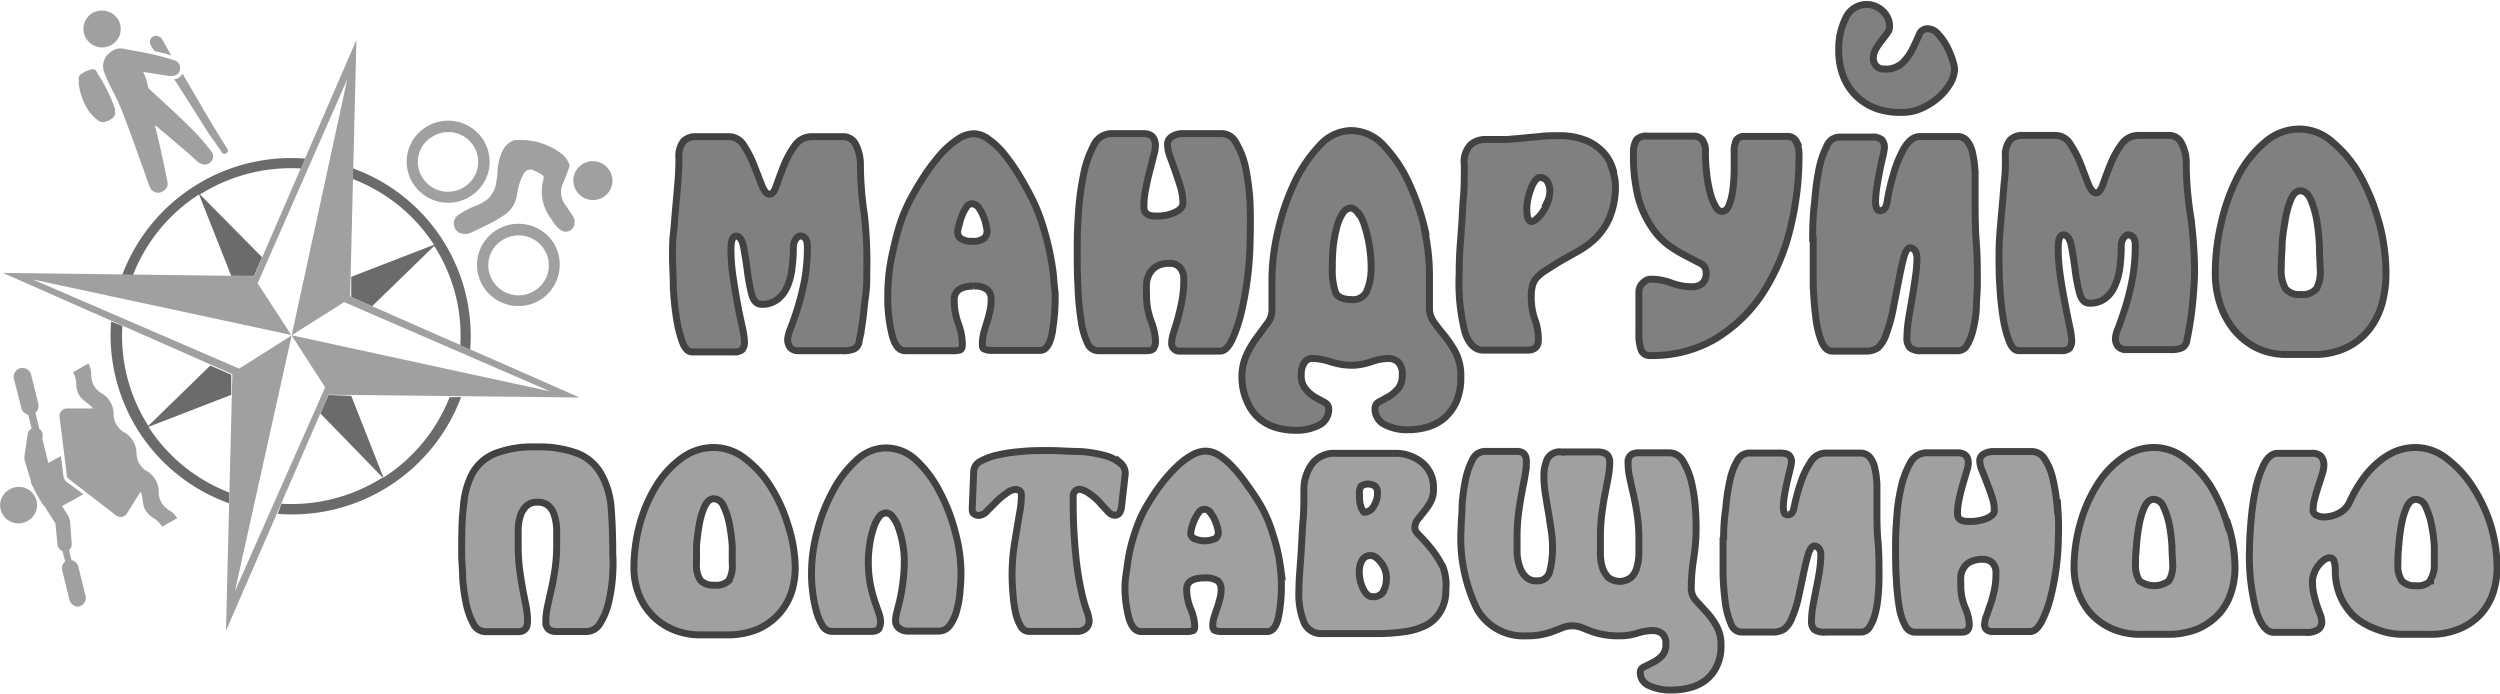<svg xmlns="http://www.w3.org/2000/svg" viewBox="0 0 180 50">
  <g>
    <path d="M44.1,41.58a11.65,11.65,0,0,1-.28,1.8,4.88,4.88,0,0,1-.6,1.48,1.16,1.16,0,0,1-1,.61H40.08q-.78,0-.78-.69a5.24,5.24,0,0,1,.12-1.11c.08-.38.17-.78.27-1.22s.19-.92.27-1.45a12.1,12.1,0,0,0,.12-1.79c0-.34,0-.7,0-1.05a3.66,3.66,0,0,0-.15-1,1.5,1.5,0,0,0-.41-.72,1.13,1.13,0,0,0-.82-.28,1.1,1.1,0,0,0-.81.28,1.64,1.64,0,0,0-.42.7,3.18,3.18,0,0,0-.16,1c0,.36,0,.72,0,1.06a13.76,13.76,0,0,0,.1,1.79c.07.53.15,1,.23,1.45s.17.84.24,1.21a5.82,5.82,0,0,1,.1,1.09c0,.49-.22.74-.67.74H34.94a1,1,0,0,1-.88-.61,5.46,5.46,0,0,1-.51-1.48,13,13,0,0,1-.24-1.81c0-.63-.07-1.16-.07-1.6,0-1.31,0-2.45.12-3.43A6.07,6.07,0,0,1,34,34.11a3.33,3.33,0,0,1,1.62-1.45,7.61,7.61,0,0,1,3-.48,7.81,7.81,0,0,1,3,.48,3.36,3.36,0,0,1,1.65,1.45A5.76,5.76,0,0,1,44,36.54c.08,1,.12,2.13.12,3.44C44.16,40.43,44.14,41,44.1,41.58Zm12.63-3.8A11.25,11.25,0,0,0,55.46,35a7.53,7.53,0,0,0-1.84-2,3.66,3.66,0,0,0-2.21-.78,3.88,3.88,0,0,0-2.35.78,7,7,0,0,0-1.82,2,10.62,10.62,0,0,0-1.19,2.79,12.29,12.29,0,0,0-.41,3.1,5.22,5.22,0,0,0,.29,1.72,4.52,4.52,0,0,0,2.42,2.67,5,5,0,0,0,2.15.43h1.79a5.58,5.58,0,0,0,2.29-.42,4.5,4.5,0,0,0,1.52-1.11A4.4,4.4,0,0,0,57,42.6a6,6,0,0,0,.26-1.71A10.54,10.54,0,0,0,56.73,37.78Zm-4.23,4a1.32,1.32,0,0,1-1.07.35,1.27,1.27,0,0,1-1-.35,2,2,0,0,1-.28-1.24c0-.31,0-.72,0-1.24a15.62,15.62,0,0,1,.2-1.55,5.39,5.39,0,0,1,.39-1.3q.26-.54.66-.54a.8.8,0,0,1,.7.54,5.37,5.37,0,0,1,.42,1.3,13.13,13.13,0,0,1,.2,1.55c0,.52,0,.94,0,1.26A2.07,2.07,0,0,1,52.5,41.74Zm16.69-.59a11.32,11.32,0,0,0-.4-2.83,13,13,0,0,0-1.1-2.89A8.3,8.3,0,0,0,66,33.17a3.19,3.19,0,0,0-2.21-.92,3.13,3.13,0,0,0-2.16.92,8.08,8.08,0,0,0-1.7,2.26,12.55,12.55,0,0,0-1.11,2.89,11.75,11.75,0,0,0-.39,2.83c0,.39,0,.84.07,1.34a8.81,8.81,0,0,0,.25,1.41A4.07,4.07,0,0,0,59.19,45a.8.8,0,0,0,.71.46h2.81c.32,0,.52-.08.59-.23a1.19,1.19,0,0,0,.1-.49,2,2,0,0,0-.14-.65q-.13-.36-.3-.87t-.3-1.17a8.06,8.06,0,0,1-.14-1.58,7.89,7.89,0,0,1,.1-1.28,6.5,6.5,0,0,1,.26-1.13,2.72,2.72,0,0,1,.4-.82.64.64,0,0,1,.53-.31.64.64,0,0,1,.48.31,2.52,2.52,0,0,1,.42.82A6.29,6.29,0,0,1,65,39.19a6.71,6.71,0,0,1,.11,1.26A12.15,12.15,0,0,1,65,42q-.09.69-.21,1.2c-.08.35-.16.64-.22.88a2.65,2.65,0,0,0-.09.64.65.65,0,0,0,.24.5,1,1,0,0,0,.67.22h2.16a1,1,0,0,0,.87-.46,3.33,3.33,0,0,0,.49-1.13,6.93,6.93,0,0,0,.22-1.41C69.18,42,69.19,41.53,69.19,41.15Zm11.48-7.82a2.73,2.73,0,0,0-1.12-.57,8.82,8.82,0,0,0-1.77-.29c-.69,0-1.44-.07-2.24-.07s-1.37,0-2,.07a11.24,11.24,0,0,0-1.72.25,4.6,4.6,0,0,0-1.22.45.88.88,0,0,0-.49.67L70,36.57c0,.21,0,.35.13.42a.52.52,0,0,0,.34.12.87.87,0,0,0,.61-.33l.67-.67a5.2,5.2,0,0,1,.74-.61,1.22,1.22,0,0,1,.59-.26c.31,0,.46.14.46.41a6.72,6.72,0,0,1-.1,1.12c-.07.42-.15.87-.23,1.36s-.17,1-.24,1.54a15.17,15.17,0,0,0-.1,1.68q0,.65.06,1.38a10,10,0,0,0,.18,1.33,3.39,3.39,0,0,0,.37,1,.68.68,0,0,0,.58.4h3.41a1,1,0,0,0,.74-.24.76.76,0,0,0,.21-.5,2.16,2.16,0,0,0-.17-.73,11.93,11.93,0,0,1-.4-1.45,21.58,21.58,0,0,1-.4-2.61,39.77,39.77,0,0,1-.18-4.2.5.5,0,0,1,.14-.37.49.49,0,0,1,.33-.13,1.4,1.4,0,0,1,.65.28,3.91,3.91,0,0,1,.76.64c.2.23.4.44.59.64a.81.81,0,0,0,.49.31.42.42,0,0,0,.38-.18,1.09,1.09,0,0,0,.14-.43L81,34.28A1,1,0,0,0,80.67,33.33Zm11.54,7.55q-.09-.68-.27-1.44c-.13-.51-.28-1-.47-1.56a9.84,9.84,0,0,0-.69-1.51,17.55,17.55,0,0,0-1-1.51,11.22,11.22,0,0,0-1-1.25,5.18,5.18,0,0,0-1-.86,1.83,1.83,0,0,0-1-.31,2.07,2.07,0,0,0-1,.31,5.55,5.55,0,0,0-1.11.86,11.53,11.53,0,0,0-1.1,1.25c-.36.48-.7,1-1,1.51a9.05,9.05,0,0,0-.71,1.51,12.89,12.89,0,0,0-.47,1.55,11.93,11.93,0,0,0-.25,1.45A11.45,11.45,0,0,0,81,42.07a8.71,8.71,0,0,0,.29,2.46c.19.62.48.94.87.94h3.2a1.27,1.27,0,0,0,.54-.07c.08,0,.12-.15.12-.34a3.55,3.55,0,0,0-.29-1.22,3.7,3.7,0,0,1-.29-1.42c0-.54.43-.81,1.3-.81a1.6,1.6,0,0,1,.92.2.74.74,0,0,1,.26.61,2.55,2.55,0,0,1-.1.74c-.06.23-.13.46-.2.66s-.14.42-.21.63a2.2,2.2,0,0,0-.09.61c0,.17.05.28.16.33a1.25,1.25,0,0,0,.51.08h3.24c.38,0,.64-.32.8-.95a11.35,11.35,0,0,0,.15-3.64Zm-5.07-4a1.77,1.77,0,0,1,.32.51,3.91,3.91,0,0,1,.2.57,1.84,1.84,0,0,1,.06.36.54.54,0,0,1-.19.4,1.85,1.85,0,0,1-1.59,0,.46.46,0,0,1-.21-.35,2.47,2.47,0,0,1,.06-.36,3.73,3.73,0,0,1,.2-.59,2.91,2.91,0,0,1,.31-.55.5.5,0,0,1,.4-.24A.59.59,0,0,1,87.14,36.87Zm16.7,3.82a7.15,7.15,0,0,0-.8-1.24,11.35,11.35,0,0,0-.8-.9c-.25-.24-.37-.43-.37-.58a.93.93,0,0,1,.22-.63l.45-.57a4.37,4.37,0,0,0,.46-.67,2,2,0,0,0,.21-1,2.28,2.28,0,0,0-.81-1.83,3,3,0,0,0-2-.68c-1.11,0-2,0-2.6,0s-1.17,0-1.63,0a2,2,0,0,0-1.71.77,3.15,3.15,0,0,0-.58,1.94c0,.71,0,1.42-.06,2.11s-.08,1.34-.12,2-.08,1.2-.12,1.73-.06,1-.06,1.36a5.46,5.46,0,0,0,.37,2.27,1.35,1.35,0,0,0,1.35.8h3.91a14,14,0,0,0,2-.14,4.9,4.9,0,0,0,1.58-.49,2.61,2.61,0,0,0,1-1,2.89,2.89,0,0,0,.37-1.53A3.65,3.65,0,0,0,103.84,40.69Zm-5.74-4a1.6,1.6,0,0,1-.14-.35,1.94,1.94,0,0,1-.07-.42,2.43,2.43,0,0,1,0-.36A.86.86,0,0,1,98,35a.92.92,0,0,1,1,0,.56.56,0,0,1,.18.44,1.8,1.8,0,0,1-.27,1,.78.78,0,0,1-.69.44A.23.23,0,0,1,98.1,36.7Zm1.51,5.85a.84.84,0,0,1-.81.37c-.25,0-.47-.19-.65-.56a2.71,2.71,0,0,1-.28-1.23,1.62,1.62,0,0,1,.19-.81A.67.67,0,0,1,98.7,40c.22,0,.46.16.72.49a1.79,1.79,0,0,1,.4,1.2A1.78,1.78,0,0,1,99.61,42.55Zm22.45-6.1a11.65,11.65,0,0,0-.28-1.8,5.14,5.14,0,0,0-.6-1.48,1.16,1.16,0,0,0-1-.61H118q-.78,0-.78.69a5.24,5.24,0,0,0,.12,1.11c.08.38.17.79.27,1.22s.19.92.27,1.45a12.1,12.1,0,0,1,.12,1.79c0,.35,0,.7,0,1a3.66,3.66,0,0,1-.15,1,1.44,1.44,0,0,1-.42.72,1.33,1.33,0,0,1-1.63,0,1.87,1.87,0,0,1-.42-.7,3.45,3.45,0,0,1-.15-1c0-.36,0-.71,0-1.07a13.86,13.86,0,0,1,.1-1.79c.07-.53.14-1,.23-1.45s.17-.84.23-1.21a5.84,5.84,0,0,0,.11-1.09c0-.49-.29-.73-.88-.73h-2.61a1,1,0,0,0-1,.5,2.87,2.87,0,0,0-.25,1.23,8.72,8.72,0,0,0,.09,1.2c.07.43.14.87.22,1.33s.15.9.21,1.35a7.82,7.82,0,0,1,.1,1.23,6.56,6.56,0,0,1-.2,1.76.88.88,0,0,1-.94.68,1,1,0,0,1-.77-.28,1.68,1.68,0,0,1-.44-.7,3.78,3.78,0,0,1-.2-1c0-.36,0-.71,0-1.07a13.86,13.86,0,0,1,.1-1.79c.07-.53.15-1,.23-1.45s.17-.84.23-1.21a5.84,5.84,0,0,0,.11-1.09c0-.49-.23-.73-.67-.73H106.9a1,1,0,0,0-.88.6,5.46,5.46,0,0,0-.51,1.48,13,13,0,0,0-.24,1.81c0,.63-.07,1.16-.07,1.61a11.7,11.7,0,0,0,1.15,5.86,3.83,3.83,0,0,0,3.55,1.92,5,5,0,0,0,1.18-.11,4.83,4.83,0,0,0,.83-.25l.65-.25a2,2,0,0,1,.67-.11,1.78,1.78,0,0,1,.61.11l.64.25a4.82,4.82,0,0,0,.87.25,5.71,5.71,0,0,0,1.27.11,4.14,4.14,0,0,0,1.26-.19,3.8,3.8,0,0,1,1.11-.19,1.07,1.07,0,0,1,.67.21.91.91,0,0,1,.28.78,1.14,1.14,0,0,1-.29.84,2.32,2.32,0,0,1-.63.46l-.63.32a.43.43,0,0,0-.29.41,1,1,0,0,0,.6.93,3.63,3.63,0,0,0,1.71.33,4.85,4.85,0,0,0,1.24-.16,3.19,3.19,0,0,0,1.12-.52,2.78,2.78,0,0,0,.82-1,3.25,3.25,0,0,0,.32-1.51,2.76,2.76,0,0,0-.34-1.45,5.32,5.32,0,0,0-.73-1l-.74-.81a1.31,1.31,0,0,1-.33-.89,13.79,13.79,0,0,1,.17-2.09,14,14,0,0,0,.18-2.32C122.12,37.6,122.1,37.07,122.06,36.45Zm2,2.32c0,.85,0,1.67,0,2.48a18.41,18.41,0,0,0,.17,2.15,5.49,5.49,0,0,0,.41,1.5.83.83,0,0,0,.74.57h2.2a1.51,1.51,0,0,0,.87-.21,1.78,1.78,0,0,0,.56-.79,8.06,8.06,0,0,0,.5-1.59c.13-.6.25-1.17.36-1.7s.23-1,.34-1.36.27-.55.44-.55.45.2.45.6a8.84,8.84,0,0,1-.1,1.22q-.1.64-.24,1.29c-.08.42-.16.83-.23,1.22a6.17,6.17,0,0,0-.1,1.07.8.8,0,0,0,.19.61,1.24,1.24,0,0,0,.83.19H134a.72.72,0,0,0,.6-.35,3.3,3.3,0,0,0,.4-.92,7.18,7.18,0,0,0,.22-1.29,14.58,14.58,0,0,0,.07-1.49c0-.82,0-1.67-.08-2.54s-.07-1.71-.07-2.49c0-.57,0-1.09,0-1.55a6.24,6.24,0,0,0-.16-1.2,1.72,1.72,0,0,0-.37-.78.89.89,0,0,0-.68-.28h-2.53a1.3,1.3,0,0,0-1.06.69,5.82,5.82,0,0,0-.71,1.51,14,14,0,0,0-.46,1.72c-.06.35-.21.53-.46.53a.25.25,0,0,1-.25-.16,1.07,1.07,0,0,1-.06-.39,5.46,5.46,0,0,1,.09-.91c.06-.34.13-.68.2-1l.21-.87a2.7,2.7,0,0,0,.09-.51.6.6,0,0,0-.16-.43q-.15-.18-.69-.18h-2.24a1,1,0,0,0-.81.54,4.67,4.67,0,0,0-.53,1.41,13.29,13.29,0,0,0-.3,2Q124.1,37.61,124.1,38.77Zm24.06-2.27a13.87,13.87,0,0,0-.3-2,4.37,4.37,0,0,0-.59-1.47,1.11,1.11,0,0,0-1-.56h-2.68a1.35,1.35,0,0,0-.7.17.54.54,0,0,0-.31.49,2,2,0,0,0,.17.71c.11.28.23.57.35.89s.25.63.36,1a2.93,2.93,0,0,1,.17,1c0,.19-.16.37-.48.53a3.27,3.27,0,0,1-1.42.24c-.5,0-.75-.18-.75-.55a5.07,5.07,0,0,1,.12-1.06q.12-.57.27-1.08l.27-.92a2.18,2.18,0,0,0,.12-.58c0-.5-.26-.75-.8-.75h-2.18a1.35,1.35,0,0,0-1.2.73A6.37,6.37,0,0,0,136.9,35a13.07,13.07,0,0,0-.33,2.21c-.06.77-.09,1.44-.09,2,0,.93,0,1.77.06,2.54a16.26,16.26,0,0,0,.21,2,4.18,4.18,0,0,0,.43,1.3.8.8,0,0,0,.7.47h3.3c.26,0,.43-.06.5-.17a.68.68,0,0,0,.11-.41,3.48,3.48,0,0,0-.31-1.21,4,4,0,0,1-.3-1.61,4.87,4.87,0,0,1,0-.66,1.39,1.39,0,0,1,.22-.59,1.15,1.15,0,0,1,.49-.43,2,2,0,0,1,.87-.17,1,1,0,0,1,.69.25,1,1,0,0,1,.26.71,5.78,5.78,0,0,1-.13,1.32c-.09.39-.18.74-.28,1s-.19.58-.28.81a1.72,1.72,0,0,0-.13.61.44.44,0,0,0,.16.37.6.6,0,0,0,.38.13h2.74c.3,0,.57-.24.82-.7a8.07,8.07,0,0,0,.64-1.72,17,17,0,0,0,.42-2.19,16.7,16.7,0,0,0,.15-2.11C148.24,38,148.21,37.25,148.16,36.5Zm12.27,1.28A11.62,11.62,0,0,0,159.16,35a7.7,7.7,0,0,0-1.84-2,3.66,3.66,0,0,0-2.21-.78,3.88,3.88,0,0,0-2.35.78,6.72,6.72,0,0,0-1.82,2,10.62,10.62,0,0,0-1.19,2.79,11.86,11.86,0,0,0-.42,3.1,5.24,5.24,0,0,0,.3,1.72,4.78,4.78,0,0,0,.89,1.55A4.73,4.73,0,0,0,152,45.24a5,5,0,0,0,2.16.43H156a5.59,5.59,0,0,0,2.3-.42,4.6,4.6,0,0,0,1.52-1.11,4.22,4.22,0,0,0,.84-1.54,5.68,5.68,0,0,0,.26-1.71A10.53,10.53,0,0,0,160.43,37.78Zm-4.23,4a1.78,1.78,0,0,1-2.12,0,2.09,2.09,0,0,1-.28-1.24c0-.31,0-.72.06-1.24a13.13,13.13,0,0,1,.2-1.55,5.39,5.39,0,0,1,.39-1.3q.26-.54.66-.54a.81.81,0,0,1,.7.54,5.37,5.37,0,0,1,.42,1.3,11.32,11.32,0,0,1,.19,1.55c0,.52.05.94.05,1.26A2.07,2.07,0,0,1,156.2,41.74Zm10.46-.56a2,2,0,0,1,.31-.55,1.94,1.94,0,0,1,.41-.4.74.74,0,0,1,.41-.15.3.3,0,0,1,.3.25,2.05,2.05,0,0,1,.09.69,4.77,4.77,0,0,0,.31,1.7,4.47,4.47,0,0,0,.95,1.48A4.66,4.66,0,0,0,171,45.26a5.08,5.08,0,0,0,2.08.41h1.79a5.38,5.38,0,0,0,2.29-.43,4.35,4.35,0,0,0,1.52-1.1,4.4,4.4,0,0,0,.85-1.54,6,6,0,0,0,.26-1.71,10.87,10.87,0,0,0-.47-3.11A11.07,11.07,0,0,0,178,35a7.93,7.93,0,0,0-1.86-2,3.66,3.66,0,0,0-2.21-.78,3.9,3.9,0,0,0-1.48.29,5,5,0,0,0-1.29.83,6.63,6.63,0,0,0-1.1,1.24,9.41,9.41,0,0,0-.88,1.55,1.72,1.72,0,0,1-.82.84,2.32,2.32,0,0,1-1,.25,1.17,1.17,0,0,1-.59-.13.4.4,0,0,1-.23-.37,3.39,3.39,0,0,1,.12-.83c.08-.31.17-.61.27-.91s.19-.59.27-.85a2.34,2.34,0,0,0,.12-.62,1,1,0,0,0-.19-.64.84.84,0,0,0-.65-.23H164c-.4,0-.73.27-1,.8a7.82,7.82,0,0,0-.62,1.88,18,18,0,0,0-.31,2.24c-.07.77-.1,1.4-.1,1.88a15.21,15.21,0,0,0,.51,4.65q.5,1.44,1.23,1.44H166a1.42,1.42,0,0,0,.93-.22.65.65,0,0,0,.24-.5,1.68,1.68,0,0,0-.11-.56c-.08-.19-.16-.41-.24-.65s-.15-.51-.22-.8a4,4,0,0,1-.1-1A1.61,1.61,0,0,1,166.66,41.18Zm8.38.56a1.3,1.3,0,0,1-1.07.35,1.29,1.29,0,0,1-1-.35,2,2,0,0,1-.28-1.24c0-.31,0-.72.06-1.24a13.12,13.12,0,0,1,.19-1.55,5.88,5.88,0,0,1,.39-1.3q.26-.54.66-.54a.8.8,0,0,1,.7.54,5.37,5.37,0,0,1,.42,1.3,11.32,11.32,0,0,1,.2,1.55c0,.52,0,.94,0,1.26A2.06,2.06,0,0,1,175,41.74Z" fill="#a0a0a0" stroke="#424242" stroke-width="0.5"/>
    <path d="M62.41,19.52c0,.6,0,1.21-.09,1.81s-.12,1.15-.19,1.64-.13.89-.19,1.2a4.41,4.41,0,0,0-.1.53.78.78,0,0,1-.33.42,2,2,0,0,1-.9.13H57.54a.78.78,0,0,1-.65-.23,1,1,0,0,1-.18-.61,2.74,2.74,0,0,1,.21-.76c.15-.38.31-.85.5-1.43a20.32,20.32,0,0,0,.5-2,13.32,13.32,0,0,0,.21-2.45c0-.52-.18-.78-.53-.78-.09,0-.2.08-.31.24a1,1,0,0,0-.17.61,10.74,10.74,0,0,1-.1,1.51,4.48,4.48,0,0,1-.35,1.31,2.32,2.32,0,0,1-.71.91,1.77,1.77,0,0,1-1.13.34c-.35,0-.59-.25-.72-.76a14.43,14.43,0,0,1-.31-1.7c-.08-.62-.17-1.18-.27-1.69S53.24,17,53,17s-.37.31-.37.93a13.55,13.55,0,0,0,.15,2c.1.69.21,1.34.33,2s.24,1.17.34,1.64a5.8,5.8,0,0,1,.15,1,.88.88,0,0,1-.16.6.85.85,0,0,1-.61.17h-3q-.42,0-.69-.69a8.82,8.82,0,0,1-.43-1.71,20.69,20.69,0,0,1-.23-2.23c0-.79-.06-1.55-.06-2.25,0-.54,0-1.1.07-1.7s.1-1.21.16-1.83.11-1.23.16-1.83.07-1.18.07-1.71a1.79,1.79,0,0,1,.32-1.21,1.23,1.23,0,0,1,.94-.34h2.32a1.26,1.26,0,0,1,1.1.64,7.68,7.68,0,0,1,.73,1.43c.21.52.39,1,.56,1.43s.35.64.56.64.35-.21.5-.64.32-.9.53-1.43a6.81,6.81,0,0,1,.79-1.43,1.49,1.49,0,0,1,1.25-.64h2.2a1,1,0,0,1,.95.6,3.15,3.15,0,0,1,.32,1.48,24.42,24.42,0,0,0,.28,3.5A30.64,30.64,0,0,1,62.41,19.52Zm13.43.23c-.06-.54-.16-1.12-.29-1.73s-.3-1.23-.5-1.87a12.57,12.57,0,0,0-.73-1.82c-.32-.63-.65-1.23-1-1.8A15.18,15.18,0,0,0,72.23,11a5.73,5.73,0,0,0-1.09-1,1.8,1.8,0,0,0-1-.37A2.07,2.07,0,0,0,69,10a6.34,6.34,0,0,0-1.18,1,15.27,15.27,0,0,0-1.17,1.51q-.57.86-1.08,1.8a11.69,11.69,0,0,0-.77,1.82A18.36,18.36,0,0,0,64.31,18,14.79,14.79,0,0,0,64,19.75c-.05.55-.08,1-.08,1.43a11.24,11.24,0,0,0,.31,2.94c.2.76.51,1.13.92,1.13H68.6a1.35,1.35,0,0,0,.56-.07c.09-.06.13-.19.13-.41A4.45,4.45,0,0,0,69,23.3a5,5,0,0,1-.3-1.7c0-.65.46-1,1.38-1a1.49,1.49,0,0,1,1,.25.89.89,0,0,1,.28.73,3.6,3.6,0,0,1-.1.88c-.07.29-.14.55-.22.8s-.15.5-.22.75a3.25,3.25,0,0,0-.09.74c0,.2,0,.34.16.39a1.27,1.27,0,0,0,.55.09h3.45c.39,0,.67-.37.84-1.13a14.73,14.73,0,0,0,.24-3C75.92,20.76,75.89,20.29,75.84,19.75Zm-5.39-4.82a2.47,2.47,0,0,1,.34.62,3.29,3.29,0,0,1,.21.68,2.21,2.21,0,0,1,.07.43.7.7,0,0,1-.21.49,1.26,1.26,0,0,1-.88.22,1.24,1.24,0,0,1-.8-.2.56.56,0,0,1-.23-.42c0-.06,0-.2.07-.43a5.15,5.15,0,0,1,.21-.71,3.13,3.13,0,0,1,.33-.66.5.5,0,0,1,.42-.28A.62.62,0,0,1,70.45,14.93ZM90,14.49a18.11,18.11,0,0,0-.32-2.44A6,6,0,0,0,89,10.29a1.18,1.18,0,0,0-1-.67H85.13a1.36,1.36,0,0,0-.74.21.65.65,0,0,0-.33.58,2.64,2.64,0,0,0,.18.86c.12.33.25.68.38,1.06s.26.76.38,1.15a4.2,4.2,0,0,1,.17,1.14c0,.24-.16.45-.5.64a3.06,3.06,0,0,1-1.52.29c-.52,0-.79-.22-.79-.66a6.61,6.61,0,0,1,.13-1.28c.09-.45.18-.88.29-1.29s.2-.78.28-1.1a2.79,2.79,0,0,0,.13-.69c0-.61-.28-.91-.85-.91H80a1.43,1.43,0,0,0-1.27.88A7.73,7.73,0,0,0,78,12.65a19.94,19.94,0,0,0-.35,2.65q-.09,1.38-.09,2.4c0,1.11,0,2.12.06,3.05a18.47,18.47,0,0,0,.23,2.39,5.44,5.44,0,0,0,.45,1.56.84.84,0,0,0,.74.55h3.51c.28,0,.46-.06.53-.2a.9.9,0,0,0,.12-.48,4.48,4.48,0,0,0-.33-1.47,5.29,5.29,0,0,1-.32-1.92,7.16,7.16,0,0,1,0-.8,1.8,1.8,0,0,1,.23-.71,1.5,1.5,0,0,1,.52-.51,1.87,1.87,0,0,1,.92-.2.93.93,0,0,1,.73.3,1.2,1.2,0,0,1,.28.86,7.61,7.61,0,0,1-.14,1.58c-.09.46-.19.88-.29,1.25s-.21.69-.3,1a2.5,2.5,0,0,0-.14.73.55.55,0,0,0,.58.6h2.91q.47,0,.87-.84a10.8,10.8,0,0,0,.68-2.06,23.35,23.35,0,0,0,.45-2.62,24.51,24.51,0,0,0,.16-2.54Q90.05,15.84,90,14.49Zm12.63,2.19a17.37,17.37,0,0,0-1.18-3.48,9.79,9.79,0,0,0-1.81-2.71A3.21,3.21,0,0,0,97.25,9.4,3.12,3.12,0,0,0,95,10.49a10.28,10.28,0,0,0-1.82,2.71A16.75,16.75,0,0,0,92,16.68a15.51,15.51,0,0,0-.42,3.39c0,.3,0,.54,0,.73s0,.36,0,.51l0,.44c0,.15,0,.33,0,.54a1.54,1.54,0,0,1-.34,1l-.74,1a7,7,0,0,0-.74,1.24,3.77,3.77,0,0,0-.34,1.69A4.24,4.24,0,0,0,89.83,29a3.19,3.19,0,0,0,2.07,1.79,5,5,0,0,0,1.31.19,3.53,3.53,0,0,0,1.82-.4,1.27,1.27,0,0,0,.64-1.11.53.53,0,0,0-.31-.5l-.67-.37A2.53,2.53,0,0,1,94,28a1.44,1.44,0,0,1-.31-1,1.49,1.49,0,0,1,.22-.88.67.67,0,0,1,.59-.31,4.57,4.57,0,0,1,1.31.24,5.09,5.09,0,0,0,1.52.25,4.39,4.39,0,0,0,1.39-.25,3.9,3.9,0,0,1,1.23-.24,1.06,1.06,0,0,1,.71.25,1.2,1.2,0,0,1,.3.94,1.49,1.49,0,0,1-.31,1,2.89,2.89,0,0,1-.67.56l-.68.37a.54.54,0,0,0-.3.5,1.25,1.25,0,0,0,.64,1.11,3.49,3.49,0,0,0,1.81.4,5,5,0,0,0,1.32-.19,3.46,3.46,0,0,0,1.2-.63,3.57,3.57,0,0,0,.87-1.16,4.36,4.36,0,0,0,.34-1.81,3.69,3.69,0,0,0-.36-1.74,7.77,7.77,0,0,0-.77-1.18c-.28-.34-.54-.66-.78-1a1.72,1.72,0,0,1-.35-1.07c0-.34,0-.66,0-1s0-.7,0-1.19A15,15,0,0,0,102.59,16.68Zm-4.78-1.29a3.31,3.31,0,0,1,.44,1,9,9,0,0,1,.31,1.35,9.61,9.61,0,0,1,.12,1.51A4.13,4.13,0,0,1,98.39,21a1.07,1.07,0,0,1-1.06.57q-.93,0-1.17-.51a5.08,5.08,0,0,1-.23-1.84A12.29,12.29,0,0,1,96,17.69a9.43,9.43,0,0,1,.25-1.34,3.32,3.32,0,0,1,.43-1,.72.72,0,0,1,.59-.37C97.47,15,97.64,15.14,97.81,15.39Zm18.26-3.26a3.14,3.14,0,0,0-.65-1.14,3.57,3.57,0,0,0-1.25-.87,5.08,5.08,0,0,0-2-.35c-.48,0-.9,0-1.28.05s-.76.06-1.14.11l-1.25.11c-.45,0-1,0-1.56,0a1.66,1.66,0,0,0-1.09.37,1.8,1.8,0,0,0-.46,1.47c0,.83,0,1.58-.06,2.26s-.08,1.32-.12,1.93-.09,1.2-.13,1.79-.06,1.21-.06,1.86a14.37,14.37,0,0,0,.43,4.25c.29.83.73,1.24,1.31,1.24h3.17c.53,0,.79-.24.79-.73a4.13,4.13,0,0,0-.26-1.51,4.77,4.77,0,0,1-.25-1.63,2.88,2.88,0,0,1,.09-.78,1.33,1.33,0,0,1,.29-.55,3.07,3.07,0,0,1,.53-.46l.77-.49c.47-.3,1-.58,1.48-.86a6.16,6.16,0,0,0,1.42-1,4.69,4.69,0,0,0,1.06-1.53,5.94,5.94,0,0,0,.42-2.42A4.08,4.08,0,0,0,116.07,12.13Zm-4.68,2.45a3.37,3.37,0,0,1-.36.68,2.21,2.21,0,0,1-.44.5.65.65,0,0,1-.34.19c-.24,0-.36-.3-.36-.91a3.47,3.47,0,0,1,.09-.75,4.49,4.49,0,0,1,.22-.73,2,2,0,0,1,.29-.55c.12-.15.22-.23.33-.23a.6.6,0,0,1,.56.31,1.41,1.41,0,0,1,.17.71A1.91,1.91,0,0,1,111.39,14.58Zm17.93-4.36a.71.71,0,0,0-.66-.4h-3.07a.68.68,0,0,0-.6.25,1.75,1.75,0,0,0-.17.9c0,.4,0,.84,0,1.34a11.77,11.77,0,0,1-.1,1.38,4.69,4.69,0,0,1-.27,1.09c-.12.29-.28.44-.5.44s-.35-.13-.49-.39a4.18,4.18,0,0,1-.38-1,9.38,9.38,0,0,1-.24-1.35,12.67,12.67,0,0,1-.09-1.49,1.38,1.38,0,0,0-.24-.94.83.83,0,0,0-.64-.25H118.6a.93.93,0,0,0-.77.26,1.72,1.72,0,0,0-.22,1,12,12,0,0,0,.37,3.27,7.15,7.15,0,0,0,1,2.11,5.07,5.07,0,0,0,1.24,1.28,10.89,10.89,0,0,0,1.24.74c.38.19.7.37,1,.52a.71.71,0,0,1,.38.61,1,1,0,0,1-.3.84,1.21,1.21,0,0,1-.75.22,4.43,4.43,0,0,1-1.44-.27,4.2,4.2,0,0,0-1.43-.28.78.78,0,0,0-.58.22A.9.9,0,0,0,118,21v3a3.26,3.26,0,0,0,.17,1.22.65.65,0,0,0,.65.38,9,9,0,0,0,4.7-1.21,10.68,10.68,0,0,0,3.35-3.21,15,15,0,0,0,2-4.61,21.8,21.8,0,0,0,.66-5.39A1.88,1.88,0,0,0,129.32,10.22Zm1.19,7c0,1,0,2,0,3a23.37,23.37,0,0,0,.18,2.58,6.78,6.78,0,0,0,.43,1.81c.19.45.45.67.78.67h2.34a1.52,1.52,0,0,0,.93-.24,2.28,2.28,0,0,0,.6-1,11.36,11.36,0,0,0,.52-1.91c.14-.72.27-1.4.39-2s.24-1.18.36-1.62.28-.67.47-.67.47.24.47.73A9.41,9.41,0,0,1,137.9,20c-.07.52-.15,1-.24,1.54s-.18,1-.25,1.48a8.85,8.85,0,0,0-.11,1.28,1,1,0,0,0,.21.73,1.23,1.23,0,0,0,.88.22H141a.75.75,0,0,0,.64-.42,3.88,3.88,0,0,0,.42-1.09,8.28,8.28,0,0,0,.24-1.55c0-.59.07-1.18.07-1.79,0-1,0-2-.08-3s-.08-2.05-.08-3c0-.68,0-1.3,0-1.86a7.69,7.69,0,0,0-.17-1.44,2.11,2.11,0,0,0-.39-.93.86.86,0,0,0-.72-.34h-2.7c-.42,0-.79.28-1.12.82a8,8,0,0,0-.76,1.82,16.19,16.19,0,0,0-.48,2.06c-.06.43-.23.64-.49.64a.27.27,0,0,1-.27-.19,1.5,1.5,0,0,1-.07-.47,8,8,0,0,1,.1-1.09c.07-.41.14-.81.22-1.21s.15-.73.22-1a4.39,4.39,0,0,0,.1-.6.86.86,0,0,0-.17-.53,1,1,0,0,0-.74-.21h-2.38a1,1,0,0,0-.86.65,6.38,6.38,0,0,0-.57,1.69,18.69,18.69,0,0,0-.31,2.38C130.54,15.4,130.51,16.3,130.51,17.21ZM137,8.09a3.3,3.3,0,0,0,1.41-.32A5,5,0,0,0,139.6,7a4.17,4.17,0,0,0,.82-1,2.2,2.2,0,0,0,.31-1,2.72,2.72,0,0,0-.15-.68,5.69,5.69,0,0,0-.42-1,4,4,0,0,0-.62-.87,1,1,0,0,0-.79-.38.63.63,0,0,0-.58.45c-.13.31-.29.64-.46,1a4,4,0,0,1-.72,1,1.78,1.78,0,0,1-1.33.45.74.74,0,0,1-.57-.22.81.81,0,0,1-.21-.58,1.27,1.27,0,0,1,.18-.64,4.7,4.7,0,0,1,.4-.59c.14-.18.28-.36.4-.53a.8.8,0,0,0,.19-.5,1.48,1.48,0,0,0-.51-1.13,1.65,1.65,0,0,0-2.64.5,4.91,4.91,0,0,0-.51,2.32,5,5,0,0,0,.37,2,4,4,0,0,0,2.5,2.27A5.33,5.33,0,0,0,137,8.09Zm20.69,7.24a24.42,24.42,0,0,1-.28-3.5,3,3,0,0,0-.32-1.48,1,1,0,0,0-1-.6H154a1.46,1.46,0,0,0-1.25.64,6.39,6.39,0,0,0-.79,1.43c-.22.53-.39,1-.54,1.43s-.31.64-.5.64-.39-.21-.56-.64-.35-.91-.55-1.43a7.71,7.71,0,0,0-.74-1.43,1.26,1.26,0,0,0-1.1-.64h-2.31a1.22,1.22,0,0,0-.94.34,1.73,1.73,0,0,0-.33,1.21c0,.53,0,1.1-.07,1.71s-.1,1.21-.16,1.83-.11,1.23-.16,1.83-.07,1.16-.07,1.7c0,.7,0,1.46.06,2.25a20.69,20.69,0,0,0,.23,2.23,8.1,8.1,0,0,0,.44,1.71c.17.45.4.68.68.69h3.05a.84.84,0,0,0,.61-.17.88.88,0,0,0,.16-.6,5.8,5.8,0,0,0-.15-1c-.1-.47-.21-1-.33-1.64s-.24-1.27-.34-2a13.55,13.55,0,0,1-.15-2c0-.62.13-.93.38-.93s.46.26.56.77.19,1.07.27,1.69a12.57,12.57,0,0,0,.32,1.7c.13.51.37.76.71.76a1.82,1.82,0,0,0,1.14-.34,2.29,2.29,0,0,0,.7-.91,4.81,4.81,0,0,0,.36-1.31,12.49,12.49,0,0,0,.1-1.51,1,1,0,0,1,.16-.61c.12-.16.22-.24.31-.24q.54,0,.54.78a13.28,13.28,0,0,1-.22,2.45,17.8,17.8,0,0,1-.5,2c-.18.58-.35,1.05-.49,1.43a2.53,2.53,0,0,0-.22.76.91.91,0,0,0,.19.61.76.76,0,0,0,.64.23h3.07a2,2,0,0,0,.9-.13.78.78,0,0,0,.33-.42,4.41,4.41,0,0,1,.1-.53c.06-.31.13-.71.2-1.2s.13-1,.18-1.64.09-1.21.09-1.81A30.64,30.64,0,0,0,157.69,15.33Zm13.6.7a14.82,14.82,0,0,0-1.35-3.37,8.6,8.6,0,0,0-2-2.43,3.58,3.58,0,0,0-2.34-.94,3.77,3.77,0,0,0-2.5.93,8,8,0,0,0-1.94,2.42A13.94,13.94,0,0,0,159.94,16a15.75,15.75,0,0,0-.44,3.72,7.1,7.1,0,0,0,.31,2.06,5.85,5.85,0,0,0,.95,1.86A5.08,5.08,0,0,0,162.38,25a4.85,4.85,0,0,0,2.28.52h1.91A5.26,5.26,0,0,0,169,25a4.71,4.71,0,0,0,1.62-1.33,5.49,5.49,0,0,0,.9-1.85,8.08,8.08,0,0,0,.27-2A14.13,14.13,0,0,0,171.29,16Zm-4.5,4.75a1.29,1.29,0,0,1-1.14.42,1.25,1.25,0,0,1-1.1-.42,2.68,2.68,0,0,1-.3-1.48q0-.56.06-1.5c0-.63.11-1.24.21-1.85a6.79,6.79,0,0,1,.41-1.56c.18-.44.41-.65.7-.65s.56.21.75.65a6.73,6.73,0,0,1,.44,1.56A14.15,14.15,0,0,1,167,17.8c0,.63.05,1.13.05,1.52A2.64,2.64,0,0,1,166.79,20.78Z" fill="gray" stroke="#424242" stroke-width="0.5"/>
    <path d="M25.29,28.5l2.31,5.86-.07,0-4.46-4.59.58-1.33Zm6-10.82,0-.07-6,2.32,0,1.46,1.5.66ZM14.33,14l2.32,5.86,1.64,0,.58-1.34L14.4,14ZM10.65,30.69l0,.06,6-2.32,0-1.45-1.51-.66ZM14.33,14l.07,0a12.36,12.36,0,0,1,7.28-1.87l.31-.71a13,13,0,0,0-13.2,8.4h.78A12.11,12.11,0,0,1,14.33,14Zm16.91,3.6,0,.07a11.93,11.93,0,0,1,1.9,7.22l.71.32a12.82,12.82,0,0,0-8.45-13.09l0,.77A12.12,12.12,0,0,1,31.24,17.61Zm1.13,11a12.15,12.15,0,0,1-4.77,5.79l-.07,0a12.26,12.26,0,0,1-7.27,1.88L20,37a13,13,0,0,0,13.2-8.41ZM10.7,30.75l0-.06a12,12,0,0,1-1.89-7.23L8,23.15A12.85,12.85,0,0,0,16.5,36.24l0-.78A12.12,12.12,0,0,1,10.7,30.75Z" fill="#6b6b6b"/>
    <path d="M25.21,21.35l.45-18.47-7.37,17L.21,19.65l16.52,7.29-.46,18.48,7.38-17,18.08.2ZM21,24.15h0l2.41,3.74-6.5,14.69L21,24.15h0l-3.78,2.39L2.36,20.12l18.61,4h0L18.55,20.4,25,5.71,21,24.14h0l3.78-2.39,14.83,6.43L21,24.14Z" fill="#a0a0a0"/>
    <path d="M5.49,27.59c0,1.25.89,1.3,1.19,1.82H4.79a.55.55,0,0,0-.5.66c.19,1.44.34,2.74.53,4.23a.2.2,0,0,0,.08.14c1.19.93,2.25,1.73,3.39,2.62A.55.55,0,0,0,9.12,37l1-1.6c.29.52-.09,1.31,1,1.94h0a1.89,1.89,0,0,1,.55.58l1.09-.61a1.63,1.63,0,0,0-.61-.59,1.5,1.5,0,0,1-.72-1.27,1.74,1.74,0,0,0-.82-1.51,1.51,1.51,0,0,1-.78-1.29A1.76,1.76,0,0,0,8.9,31.1a1.52,1.52,0,0,1-.72-1.34,1.72,1.72,0,0,0-.89-1.46A1.49,1.49,0,0,1,6.57,27a1.83,1.83,0,0,0-.2-.83l-1.11.63a1.74,1.74,0,0,1,.23.76ZM2.23,34.72l0-.07-.46-1.51s0-.07,0-.11a.57.57,0,0,1,0-.26L2,31.23a.58.58,0,0,1,.28-.38l-.25-1a.64.64,0,0,1-.49-.47L1,27.28a.64.64,0,0,1,.47-.77h0a.64.64,0,0,1,.77.46l.52,2.11a.64.64,0,0,1-.21.64l.28,1.16a.53.53,0,0,1,.23.56l0,.2.42,1.7.22-.13.69-.38.17,1.43a.63.63,0,0,0,.09.24.65.65,0,0,0,.16.21L6,35.58,5.27,36l-.8.43.5.8,0,.1a.46.46,0,0,1,.08.25l.11,1.57a.53.53,0,0,1-.19.46l.18.72a.64.64,0,0,1,.49.47l.52,2.1a.64.64,0,0,1-.47.77h0A.64.64,0,0,1,5,43.18l-.52-2.11a.63.63,0,0,1,.21-.64l-.19-.76a.56.56,0,0,1-.36-.47L4,37.82l0-.12L3.2,36.44l0,0A1.1,1.1,0,0,1,3,36.2l-.35-.6L2.34,35a1,1,0,0,1-.11-.27ZM.17,37A1.32,1.32,0,0,0,2,37.5a1.3,1.3,0,0,0,.5-1.78,1.32,1.32,0,0,0-1.8-.49A1.3,1.3,0,0,0,.17,37Z" fill="#a0a0a0" fill-rule="evenodd"/>
    <path d="M15.2,10.88a.55.55,0,0,1,.07.66.59.59,0,0,1-.73.27,1.21,1.21,0,0,1-.43-.27c-.64-.61-1.33-1.16-2-1.74-.31-.25-.61-.51-.92-.78a.74.74,0,0,0,0,.17c.33,1.3.61,2.61.87,3.92a.58.58,0,0,1-.29.63.63.63,0,0,1-1-.33c-.16-.38-.28-.77-.42-1.16-.51-1.41-1-2.82-1.55-4.22a15.39,15.39,0,0,0-.77-1.65,9.12,9.12,0,0,1-.53-1.2,1.19,1.19,0,0,1,.39-1.37A1.14,1.14,0,0,1,9,3.53c.76.15,1.53.27,2.28.45.43.11.86.23,1.28.36a.59.59,0,0,1,.33.86.47.47,0,0,1-.34.24,1.26,1.26,0,0,1-.58,0c-.55-.1-1.11-.16-1.66-.27h0a5.15,5.15,0,0,1,.35,1.07.41.41,0,0,0,.12.2c1.09,1,2.2,2,3.26,3.08A17.14,17.14,0,0,1,15.2,10.88ZM8.28,8a.94.94,0,0,1,0-.16A11.23,11.23,0,0,0,7.45,6c-.2-.36-.37-.63-.54-.91A.3.3,0,0,0,6.57,5a2.08,2.08,0,0,0-.74.34.37.37,0,0,0-.16.33c0,.11,0,.23,0,.34a4.36,4.36,0,0,0,.54,1.68,2.85,2.85,0,0,0,.88,1,.53.53,0,0,0,.47.08,1.23,1.23,0,0,0,.49-.23A.5.5,0,0,0,8.28,8ZM8,3.25a1.33,1.33,0,0,0,.52-1.82A1.38,1.38,0,0,0,6.69.92a1.33,1.33,0,0,0-.5,1.83A1.35,1.35,0,0,0,8,3.25Zm6.75,4.83h0c-.15-.28-.31-.56-.47-.83L13.19,5.39c0-.07-.07-.08-.11,0a.68.68,0,0,1-.46.31c-.1,0-.09.06,0,.12l1,1.57L15,9.57,16,11a.23.23,0,0,0,.34,0c.1-.08.1-.19,0-.33C15.81,9.83,15.29,9,14.77,8.08ZM11.2,3.69c.39.09.76.18,1.13.3l-.66-1.17A.52.52,0,0,0,11,2.64a.45.45,0,0,0-.16.59,2.85,2.85,0,0,0,.26.41S11.18,3.68,11.2,3.69Z" fill="#a0a0a0"/>
    <path d="M39.69,15.77a3.25,3.25,0,0,1-.56-2.87.24.24,0,0,0-.12-.32,6.28,6.28,0,0,0-.57-.31.54.54,0,0,0-.73.24,3.32,3.32,0,0,0-.32.75,6.56,6.56,0,0,0-.19.88,2.05,2.05,0,0,1-.86,1.32,8.07,8.07,0,0,1-1.37.78c-.32.17-.64.33-1,.48a1.05,1.05,0,0,1-.76.09.71.71,0,0,1-.52-.57.72.72,0,0,1,.29-.75,6.17,6.17,0,0,1,1.27-.67,3.1,3.1,0,0,0,.85-.48,1.93,1.93,0,0,0,.62-1.14,7.42,7.42,0,0,0,.1-.84,3.8,3.8,0,0,1,.34-1.45,1.5,1.5,0,0,1,.87-.82.85.85,0,0,1,.22,0,4.81,4.81,0,0,1,3.21,1,1.61,1.61,0,0,1,.5.68A.3.3,0,0,1,41,12c-.15.4-.29.8-.46,1.19a1.5,1.5,0,0,0,.16,1.55l.51.76a.8.8,0,0,1,.08.84.61.61,0,0,1-.86.26,2,2,0,0,1-.59-.6Zm-5.75-1.68A2.94,2.94,0,0,0,34.75,10a3,3,0,0,0-4.14-.81,2.93,2.93,0,0,0-.82,4.1A3,3,0,0,0,33.94,14.09ZM31.1,9.86a2.15,2.15,0,0,1,2.95.58,2.13,2.13,0,0,1-.59,3,2.16,2.16,0,0,1-3-.59A2.09,2.09,0,0,1,31.1,9.86Zm4.58,6.75a2.94,2.94,0,0,0-.83,4.11,3,3,0,0,0,4.15.81,3,3,0,0,0,.82-4.1A3,3,0,0,0,35.68,16.61Zm.46.7a2.17,2.17,0,0,1,3,.59,2.12,2.12,0,0,1-.61,3,2.16,2.16,0,0,1-3-.6A2.12,2.12,0,0,1,36.14,17.31Zm5.39-3.52a1.41,1.41,0,0,0,1.94.38,1.38,1.38,0,0,0,.39-1.93,1.41,1.41,0,0,0-2-.37A1.38,1.38,0,0,0,41.53,13.79Z" fill="#a0a0a0" fill-rule="evenodd"/>
  </g>
</svg>